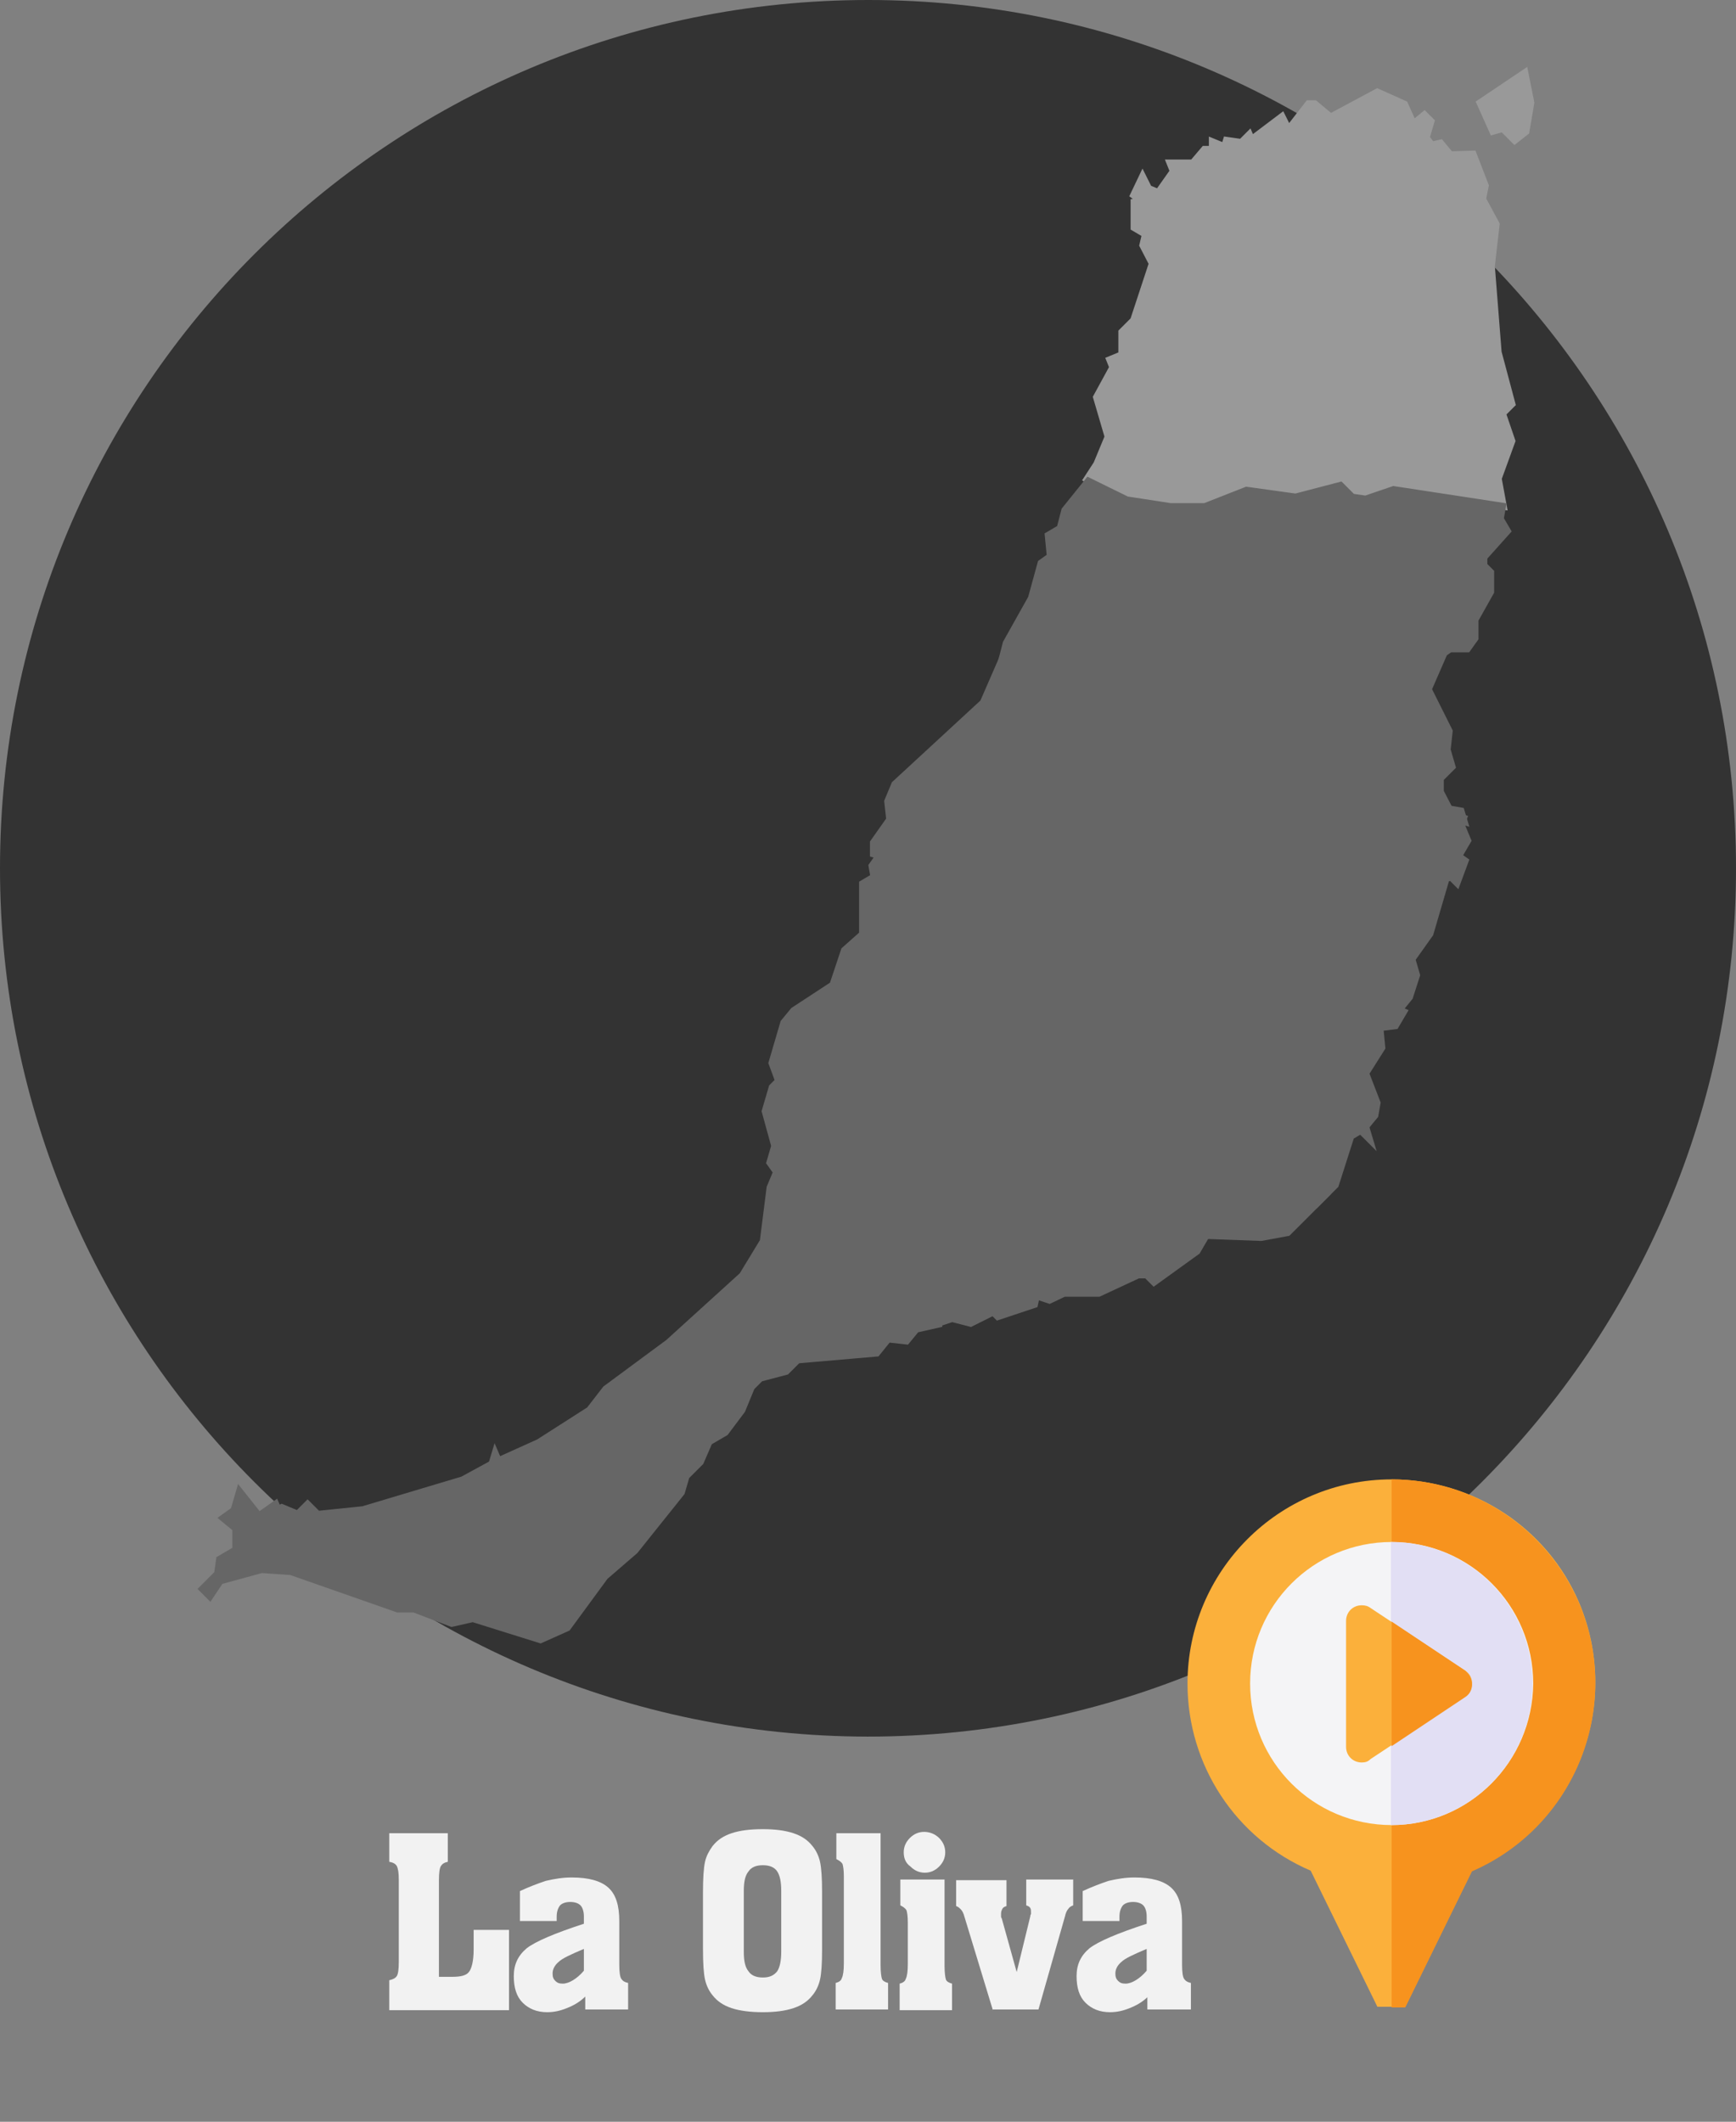 <?xml version="1.0" encoding="utf-8"?>
<!-- Generator: Adobe Illustrator 21.1.0, SVG Export Plug-In . SVG Version: 6.00 Build 0)  -->
<svg version="1.1" id="Municipios_de_la_provincia_de_Santa_Cruz_de_Tenerife"
	 xmlns="http://www.w3.org/2000/svg" xmlns:xlink="http://www.w3.org/1999/xlink" x="0px" y="0px" viewBox="0 0 255.1 311.8"
	 style="enable-background:new 0 0 255.1 311.8;" xml:space="preserve">
<rect x="0" y="0" width="255.1" height="311.8" fill="#808080" stroke="none"/>
<style type="text/css">
	.st0{fill:#333333;}
	.st1{fill:#666666;stroke:#666666;stroke-width:1.52;stroke-miterlimit:10;}
	.st2{fill:#999999;stroke:#999999;stroke-width:1.52;stroke-miterlimit:10;}
	.st3{fill:#F2F2F2;}
	.st4{fill:#FBB03B;}
	.st5{fill:#F7931E;}
	.st6{fill:#F4F4F6;}
	.st7{fill:#E2DFF4;}
</style>
<title>laolivaoffmap</title>
<path class="st0" d="M127.6,0L127.6,0C198,0,255.1,57.1,255.1,127.6v0c0,70.4-57.1,127.6-127.6,127.6h0C57.1,255.1,0,198,0,127.6v0
	C0,57.1,57.1,0,127.6,0z"/>
<path id="Antigua" class="st1" d="M214.7,120.4l-0.3,0.7l1,2.4l-1.4,2.4l1,0.7l-1,2.7l-0.7-0.7l-1,0.3l-2.4,8.2l-2.7,3.8l0.7,2.4
	l-1,3.1l-1.7,2.1l0.7,0.3l-1,1.7l-2.4,0.3l0.3,3.1l-2.4,3.8l1.7,4.4l-0.3,1.7l-1.4,1.7l0.3,1l-0.7-0.7l-1.7,1L196,174l-1,1l0.3-1
	l-16.7-26.3l-22.2-13.3l0.7-4.4l3.4-4.8l-1-9.6l1-2.1l7.5-2.4l4.4,0.7l6.5-1.7l1,1h2.4l3.8-1.4h2.4l6.1,4.1l4.8,1l1.7,1.7
	L214.7,120.4z"/>
<path id="Betancuria" class="st1" d="M147.4,97.2l4.4,1l4.1-1l2.4,1.7h2.1l1,3.4l-0.7,2.1l7.2,6.8l-7.5,2.4l-1,2.1l1,9.6l-3.4,4.8
	l-0.7,4.4l-6.8-1l-1.4,1.7L144,131h-5.5l-1.7-2v-1.4l-1.7-1.7l-5.5-0.3l-1-0.3v-1.4l2.4-3.4l-0.3-2.7l1-2.4l13-12L147.4,97.2z"/>
<path id="La_Oliva" class="st2" d="M223.9,11.1l-6.1,4.1l1.7,3.8l1.4-0.4l1.7,1.7l1.4-1.1l0.7-4.1L223.9,11.1z M202.4,13.8l-6.9,3.7
	l-2.4-2h-0.7l-3.1,4l-1-2l-4.5,3.4l-0.3-0.7l-1,1l-2.1-0.3l-0.3,1l-1.7-0.7v1h-1.3l-1.7,2h-3.1l0.4,1l-2.4,3.4l-1.7-0.7l-0.7-1.4
	l-1,2.1l1.4,1l-1.4,0.3v3.4l1.7,1l-0.4,1.7l1.4,2.7l-2.8,8.5l-1.7,1.7v3.4l-1.7,0.7l0.4,1l-2.4,4.4l1.7,5.8l-1.7,4.1l-1.3,2l5.5,2.8
	l6.4,1h5.2l6.1-2.4l7.2,1l6.5-1.7l1.7,1.7l2.1,0.4l4.1-1.4l15.7,2.4l-0.7-3.8l2-5.5l-1.4-4.1l1.4-1.4l-2-7.5l-1-12.7l0.7-6.1l-2-3.7
	l0.4-2l-1.7-4.4L213,23l-1.4-1.7l-1.3,0.3l-1-1.3l0.7-2.4l-0.7-0.7l-1.7,1.4l-1.4-3.1L202.4,13.8z"/>
<path id="Pájara" class="st1" d="M129.6,125.6l5.5,0.3l1.7,1.7v1.4l1.7,2h5.5l4.1,4.1l1.4-1.7l6.8,1l-1.4,5.8l1.7,1v1.4l-3.8,3.1
	l-1,2.1l-3.1,2.4l-2.4,0.7l-10.9,10.6l-1.7,0.7l-1.4-1l-3.8,1.7l0.3,2.7l2.7,0.7l2.4,3.4l0.7,1.7l-1.4,3.1l1.4,3.8l-0.7,3.1l1,2.1
	l-1,2.7l0.7,3.8l2.7,2.7l0.3,1.7l-3.1,0.7l-1.4,1.7l-2.7-0.3l-1.7,2.1l-11.6,1l-1.7,1.7l-3.8,1l-1.4,1.4l-1.4,3.4l-2.4,3.2l-2.4,1.4
	l-1.3,3l-2.1,2.1l-0.7,2.4l-6.8,8.5l-4.4,3.8l-5.5,7.5l-3.8,1.7l-9.9-3.1l-3.1,0.7l-5.5-2.1h-2.4l-15.7-5.5l-4.4-0.3l-6.2,1.7
	l-1.4,2.1l-0.7-0.7l2.1-2.1l0.3-2.1l2.4-1.4v-3.4l-1.7-1.4l1.4-1l0.7-2.4l2.7,3.4l2.4-1.7l0.3,0.7l0.7-0.3l2.4,1l1.4-1.4l1.4,1.4
	l6.8-0.7l14.7-4.4l4.4-2.4l0.3-1l0.3,0.7l6.2-2.8l7.5-4.8l2.4-3.1l9.2-6.8l10.9-9.9l3.1-5.1l1-7.9l1-2.4l-1-1.4l0.7-2.4l-1.4-5.1
	l1-3.4l1-1l-1-2.7l1.7-5.8l1.4-1.7l5.8-3.8l1.7-5.1l2.7-2.4V130l1.7-1l-0.3-1.7L129.6,125.6z"/>
<path id="Puerto_del_Rosario" class="st1" d="M220.5,74.6l-0.3,1.7l1,1.7l-3.4,3.8v1.4l1,1v2.7l-2.3,4.1v2.7l-1,1.4H213l-1,0.7
	l-2.4,5.5l3.1,6.2l-0.3,2.7l0.7,2.4l-1.7,1.7v2.1l1.4,2.7l1.7,0.3l0.3,1l-13.7-3.7l-1.7-1.7l-4.8-1l-6.1-4.1H186l-3.8,1.4h-2.4l-1-1
	l-6.5,1.7l-4.4-0.7l-7.2-6.8l0.7-2.1l-1-3.4h-2.1l-2.4-1.7l-4.1,1l-4.4-1l0.7-2.7l3.7-6.6l1.4-5.1l1.4-1l-0.3-3.1l1.7-1l0.7-2.7
	L160,71l5.5,2.7l6.5,1h5.1l6.1-2.4l7.2,1l6.5-1.7l1.7,1.7l2.1,0.3l4.1-1.4L220.5,74.6z"/>
<path id="Tuineje" class="st1" d="M194.9,175.1l-5.8,5.8l-3.8,0.7l-8.2-0.3l-1.4,2.4l-6.1,4.4l-1-1h-1.4l-5.8,2.7h-5.1l-2.1,1
	l-2.1-0.7l-0.3,1.4l-5.1,1.7l-0.7-0.7l-3.4,1.7l-2.7-0.7l-2.1,0.7l-0.3-1.7l-2.7-2.7l-0.7-3.8l1-2.7l-1-2.1l0.7-3.1l-1.4-3.8
	l1.4-3.1l-0.7-1.7l-2.4-3.4l-2.7-0.7l-0.3-2.7l3.8-1.7l1.4,1l1.7-0.7l10.9-10.6l2.4-0.7l3.1-2.4l1-2.1l3.8-3.1v-1.4l-1.7-1l1.4-5.8
	l22.2,13.3l16.7,26.3L194.9,175.1z"/>
<g>
	<path class="st3" d="M74.8,295.4H57.2V291c0.5-0.1,0.9-0.3,1.1-0.6c0.2-0.3,0.3-1,0.3-2.1v-12c0-1.1-0.1-1.7-0.3-2.1
		c-0.2-0.3-0.5-0.5-1.1-0.6v-4.2h8.6v4.2c-0.5,0.1-0.8,0.3-1,0.6c-0.2,0.3-0.3,1-0.3,2.1v14.2h2c1.2,0,2-0.2,2.4-0.7
		c0.4-0.5,0.7-1.6,0.7-3.3v-2.9h5.2V295.4z"/>
	<path class="st3" d="M86,293.4c-0.8,0.8-1.7,1.3-2.7,1.7c-1,0.4-1.9,0.6-2.9,0.6c-1.5,0-2.7-0.5-3.6-1.4c-0.9-0.9-1.3-2.2-1.3-3.9
		c0-1.7,0.6-3,1.9-4.1c1.3-1,4.1-2.2,8.4-3.6v-1.1c0-0.7-0.2-1.3-0.5-1.6c-0.3-0.3-0.8-0.5-1.5-0.5c-0.7,0-1.2,0.2-1.5,0.5
		c-0.3,0.4-0.5,0.9-0.5,1.7v0.6h-5.4v-4.4c1.3-0.6,2.6-1.1,3.8-1.5c1.3-0.3,2.5-0.5,3.8-0.5c2.5,0,4.3,0.5,5.4,1.5s1.6,2.6,1.6,4.9
		v6.4c0,1.1,0.1,1.8,0.3,2.1c0.2,0.3,0.5,0.5,1,0.6v3.9H86V293.4z M85.8,286.4c-1.9,0.8-3.2,1.4-3.7,1.9c-0.6,0.5-0.9,1.1-0.9,1.7
		c0,0.5,0.1,0.8,0.4,1.1s0.6,0.4,1.1,0.4c0.5,0,1-0.2,1.5-0.5c0.5-0.3,1.1-0.8,1.6-1.4V286.4z"/>
	<path class="st3" d="M103.3,278.1c0-2.1,0.1-3.6,0.3-4.5c0.2-0.9,0.6-1.6,1.1-2.3c0.7-0.9,1.6-1.5,2.8-1.9c1.2-0.4,2.7-0.6,4.6-0.6
		c1.8,0,3.3,0.2,4.5,0.6c1.2,0.4,2.1,1,2.8,1.9c0.5,0.6,0.9,1.4,1.1,2.3c0.2,0.9,0.3,2.4,0.3,4.4v8.5c0,2.1-0.1,3.5-0.3,4.4
		c-0.2,0.9-0.6,1.7-1.1,2.3c-0.7,0.9-1.6,1.5-2.8,1.9c-1.2,0.4-2.7,0.6-4.5,0.6c-1.8,0-3.4-0.2-4.6-0.6c-1.2-0.4-2.1-1-2.8-1.9
		c-0.5-0.6-0.9-1.4-1.1-2.3c-0.2-0.9-0.3-2.4-0.3-4.5V278.1z M109.3,277.9v8.9c0,1.4,0.2,2.3,0.7,2.9c0.4,0.6,1.1,0.9,2.1,0.9
		c1,0,1.6-0.3,2.1-0.9c0.4-0.6,0.6-1.6,0.6-2.9v-8.9c0-1.4-0.2-2.3-0.6-2.9c-0.4-0.6-1.1-0.9-2.1-0.9c-1,0-1.7,0.3-2.1,0.9
		C109.5,275.6,109.3,276.5,109.3,277.9z"/>
	<path class="st3" d="M124,275.7c0-0.9-0.1-1.5-0.2-1.8c-0.2-0.3-0.5-0.5-0.9-0.7v-3.8h6.5v19.4c0,1,0.1,1.7,0.2,2s0.5,0.5,0.9,0.6
		v3.9h-7.7v-3.9c0.4-0.1,0.8-0.3,0.9-0.7c0.2-0.4,0.3-1.1,0.3-2.2V275.7z"/>
	<path class="st3" d="M138.8,288.9c0,1,0.1,1.7,0.2,2s0.5,0.5,0.9,0.6v3.9h-7.7v-3.9c0.4-0.1,0.8-0.3,0.9-0.7
		c0.2-0.4,0.3-1.1,0.3-2.2v-6.1c0-0.9-0.1-1.5-0.2-1.8c-0.2-0.3-0.5-0.5-0.9-0.7v-3.8h6.5V288.9z M132.8,272.2
		c0-0.8,0.3-1.5,0.9-2.1c0.6-0.6,1.3-0.9,2.1-0.9c0.8,0,1.6,0.3,2.2,0.9c0.6,0.6,0.9,1.3,0.9,2.1c0,0.8-0.3,1.5-0.9,2.1
		c-0.6,0.6-1.3,0.9-2.1,0.9c-0.8,0-1.5-0.3-2.1-0.9C133.1,273.8,132.8,273.1,132.8,272.2z"/>
	<path class="st3" d="M145.9,295.4l-4.2-13.8c-0.1-0.4-0.3-0.8-0.5-1c-0.2-0.2-0.4-0.4-0.7-0.5v-3.8h7.4v3.8
		c-0.3,0.1-0.5,0.2-0.6,0.4c-0.1,0.2-0.2,0.4-0.2,0.7c0,0.1,0,0.2,0,0.4c0,0.1,0,0.2,0.1,0.3l2.2,7.9l2-8.2c0-0.1,0-0.2,0.1-0.3
		c0-0.1,0-0.2,0-0.3c0-0.3,0-0.4-0.1-0.6s-0.3-0.3-0.6-0.4v-3.8h6.9v3.8c-0.3,0.1-0.6,0.3-0.7,0.5c-0.2,0.2-0.4,0.6-0.5,1.1
		l-3.9,13.7H145.9z"/>
	<path class="st3" d="M168.7,293.4c-0.8,0.8-1.7,1.3-2.7,1.7c-1,0.4-1.9,0.6-2.9,0.6c-1.5,0-2.7-0.5-3.6-1.4
		c-0.9-0.9-1.3-2.2-1.3-3.9c0-1.7,0.6-3,1.9-4.1c1.3-1,4.1-2.2,8.4-3.6v-1.1c0-0.7-0.2-1.3-0.5-1.6c-0.3-0.3-0.8-0.5-1.5-0.5
		c-0.7,0-1.2,0.2-1.5,0.5c-0.3,0.4-0.5,0.9-0.5,1.7v0.6h-5.4v-4.4c1.3-0.6,2.6-1.1,3.8-1.5c1.3-0.3,2.5-0.5,3.8-0.5
		c2.5,0,4.3,0.5,5.4,1.5s1.6,2.6,1.6,4.9v6.4c0,1.1,0.1,1.8,0.3,2.1c0.2,0.3,0.5,0.5,1,0.6v3.9h-6.4V293.4z M168.5,286.4
		c-1.9,0.8-3.2,1.4-3.7,1.9c-0.6,0.5-0.9,1.1-0.9,1.7c0,0.5,0.1,0.8,0.4,1.1s0.6,0.4,1.1,0.4c0.5,0,1-0.2,1.5-0.5
		c0.5-0.3,1.1-0.8,1.6-1.4V286.4z"/>
</g>
<g>
	<path class="st4" d="M204.5,217.4c-16.6,0-30,13.5-30,30c0,12,7.1,22.8,18.1,27.5l9.8,20h4.1l9.8-20c15.2-6.6,22.2-24.3,15.7-39.5
		C227.3,224.5,216.5,217.4,204.5,217.4L204.5,217.4z"/>
	<path class="st5" d="M206.5,295l9.8-20c15.2-6.6,22.2-24.3,15.7-39.5c-4.8-11-15.6-18.1-27.5-18.1V295H206.5z"/>
	<path class="st6" d="M204.5,268.2c-11.5,0-20.8-9.3-20.8-20.8c0-11.5,9.3-20.8,20.8-20.8c11.5,0,20.8,9.3,20.8,20.8
		C225.2,258.9,215.9,268.2,204.5,268.2z"/>
	<path class="st7" d="M225.2,247.4c0-11.5-9.3-20.8-20.8-20.8v41.6C215.9,268.2,225.2,258.9,225.2,247.4z"/>
	<path class="st4" d="M200.1,259c-1.3,0-2.3-1-2.3-2.3l0,0v-18.5c0-1.3,1-2.3,2.3-2.3c0.5,0,0.9,0.1,1.3,0.4l13.9,9.2
		c1.1,0.7,1.3,2.1,0.6,3.2c-0.2,0.3-0.4,0.5-0.6,0.6l-13.9,9.2C201,258.9,200.6,259,200.1,259L200.1,259z"/>
	<path class="st5" d="M215.3,245.5l-10.8-7.2v18.3l10.8-7.2c1.1-0.7,1.3-2.1,0.6-3.2C215.7,245.9,215.5,245.7,215.3,245.5z"/>
</g>
</svg>
